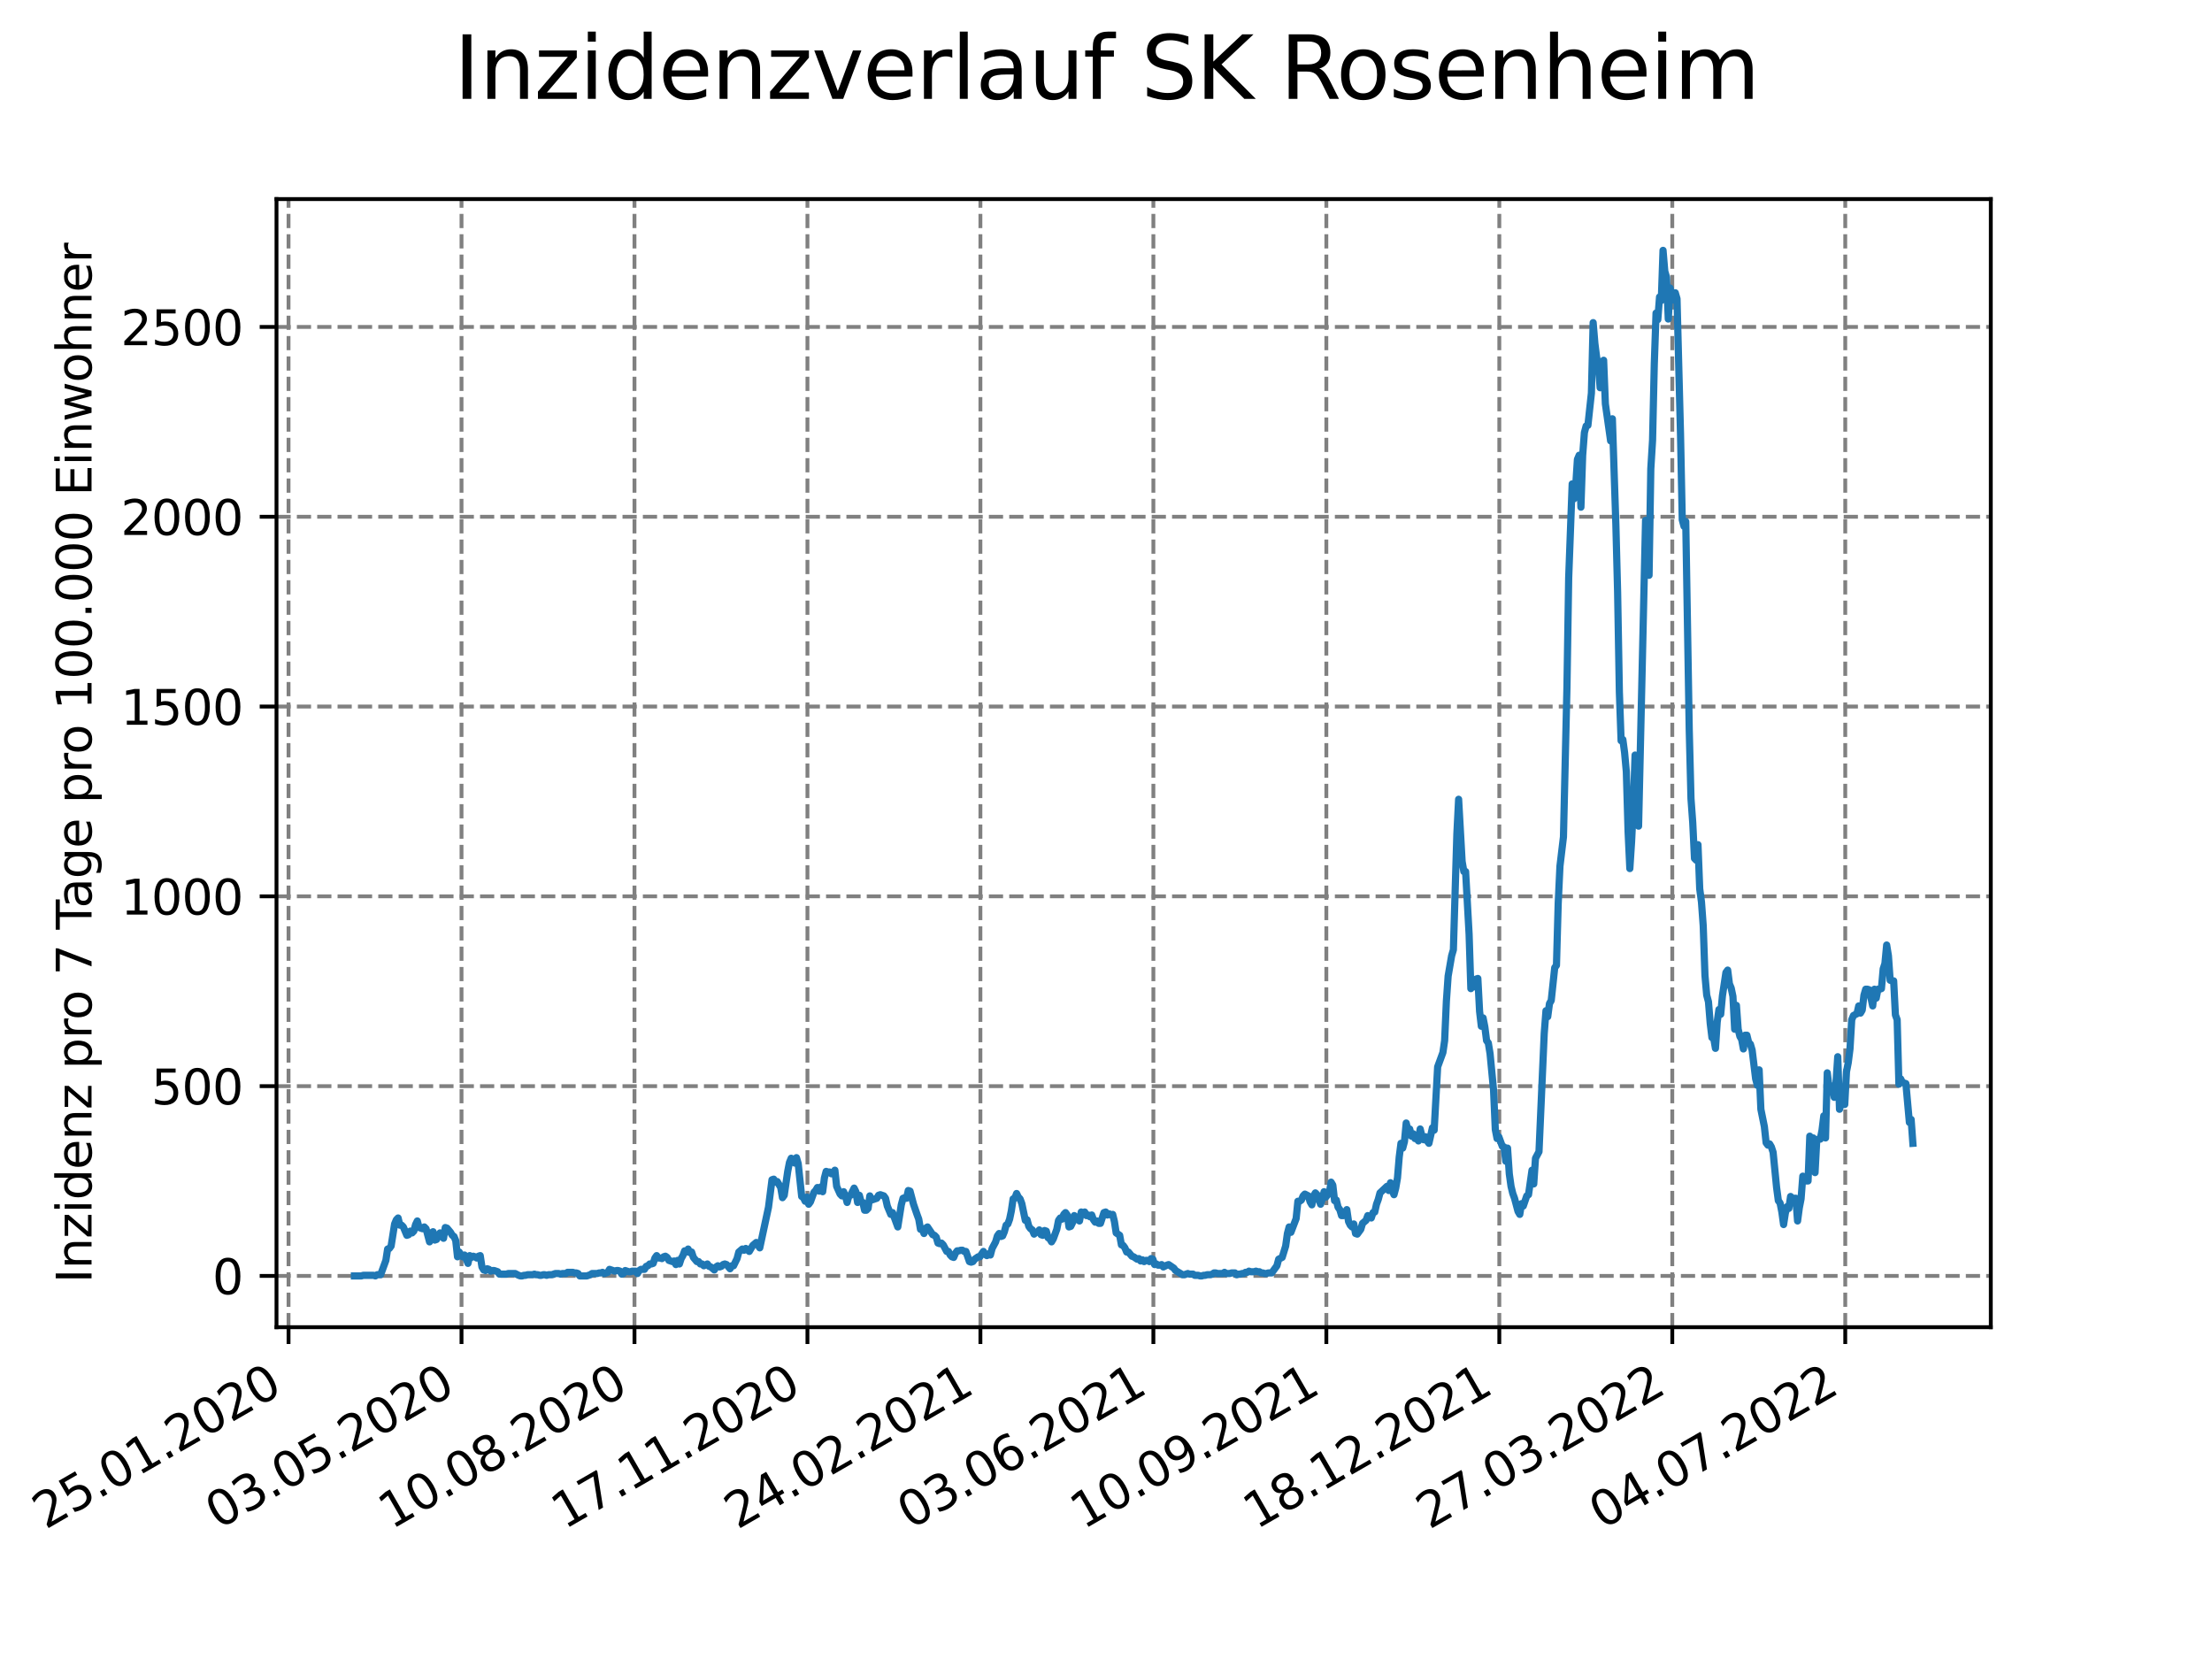 <?xml version="1.0" encoding="utf-8" standalone="no"?>
<!DOCTYPE svg PUBLIC "-//W3C//DTD SVG 1.1//EN"
  "http://www.w3.org/Graphics/SVG/1.1/DTD/svg11.dtd">
<svg xmlns:xlink="http://www.w3.org/1999/xlink" width="460.8pt" height="345.6pt" viewBox="0 0 460.8 345.6" xmlns="http://www.w3.org/2000/svg" version="1.1">
 <defs>
  <style type="text/css">*{stroke-linejoin: round; stroke-linecap: butt}</style>
 </defs>
 <g id="figure_1">
  <g id="patch_1">
   <path d="M 0 345.6 
L 460.8 345.6 
L 460.8 0 
L 0 0 
z
" style="fill: #ffffff"/>
  </g>
  <g id="axes_1">
   <g id="patch_2">
    <path d="M 57.6 276.48 
L 414.72 276.48 
L 414.72 41.472 
L 57.6 41.472 
z
" style="fill: #ffffff"/>
   </g>
   <g id="matplotlib.axis_1">
    <g id="xtick_1">
     <g id="line2d_1">
      <path d="M 60.108 276.48 
L 60.108 41.472 
" clip-path="url(#pae96644dcd)" style="fill: none; stroke-dasharray: 2.96,1.28; stroke-dashoffset: 0; stroke: #808080; stroke-width: 0.8"/>
     </g>
     <g id="line2d_2">
      <defs>
       <path id="m544fd692f7" d="M 0 0 
L 0 3.5 
" style="stroke: #000000; stroke-width: 0.8"/>
      </defs>
      <g>
       <use xlink:href="#m544fd692f7" x="60.108" y="276.48" style="stroke: #000000; stroke-width: 0.8"/>
      </g>
     </g>
     <g id="text_1">
      <!-- 25.01.2020 -->
      <g transform="translate(9.483 318.689)rotate(-30)scale(0.1 -0.1)">
       <defs>
        <path id="DejaVuSans-32" d="M 1228 531 
L 3431 531 
L 3431 0 
L 469 0 
L 469 531 
Q 828 903 1448 1529 
Q 2069 2156 2228 2338 
Q 2531 2678 2651 2914 
Q 2772 3150 2772 3378 
Q 2772 3750 2511 3984 
Q 2250 4219 1831 4219 
Q 1534 4219 1204 4116 
Q 875 4013 500 3803 
L 500 4441 
Q 881 4594 1212 4672 
Q 1544 4750 1819 4750 
Q 2544 4750 2975 4387 
Q 3406 4025 3406 3419 
Q 3406 3131 3298 2873 
Q 3191 2616 2906 2266 
Q 2828 2175 2409 1742 
Q 1991 1309 1228 531 
z
" transform="scale(0.016)"/>
        <path id="DejaVuSans-35" d="M 691 4666 
L 3169 4666 
L 3169 4134 
L 1269 4134 
L 1269 2991 
Q 1406 3038 1543 3061 
Q 1681 3084 1819 3084 
Q 2600 3084 3056 2656 
Q 3513 2228 3513 1497 
Q 3513 744 3044 326 
Q 2575 -91 1722 -91 
Q 1428 -91 1123 -41 
Q 819 9 494 109 
L 494 744 
Q 775 591 1075 516 
Q 1375 441 1709 441 
Q 2250 441 2565 725 
Q 2881 1009 2881 1497 
Q 2881 1984 2565 2268 
Q 2250 2553 1709 2553 
Q 1456 2553 1204 2497 
Q 953 2441 691 2322 
L 691 4666 
z
" transform="scale(0.016)"/>
        <path id="DejaVuSans-2e" d="M 684 794 
L 1344 794 
L 1344 0 
L 684 0 
L 684 794 
z
" transform="scale(0.016)"/>
        <path id="DejaVuSans-30" d="M 2034 4250 
Q 1547 4250 1301 3770 
Q 1056 3291 1056 2328 
Q 1056 1369 1301 889 
Q 1547 409 2034 409 
Q 2525 409 2770 889 
Q 3016 1369 3016 2328 
Q 3016 3291 2770 3770 
Q 2525 4250 2034 4250 
z
M 2034 4750 
Q 2819 4750 3233 4129 
Q 3647 3509 3647 2328 
Q 3647 1150 3233 529 
Q 2819 -91 2034 -91 
Q 1250 -91 836 529 
Q 422 1150 422 2328 
Q 422 3509 836 4129 
Q 1250 4750 2034 4750 
z
" transform="scale(0.016)"/>
        <path id="DejaVuSans-31" d="M 794 531 
L 1825 531 
L 1825 4091 
L 703 3866 
L 703 4441 
L 1819 4666 
L 2450 4666 
L 2450 531 
L 3481 531 
L 3481 0 
L 794 0 
L 794 531 
z
" transform="scale(0.016)"/>
       </defs>
       <use xlink:href="#DejaVuSans-32"/>
       <use xlink:href="#DejaVuSans-35" x="63.623"/>
       <use xlink:href="#DejaVuSans-2e" x="127.246"/>
       <use xlink:href="#DejaVuSans-30" x="159.033"/>
       <use xlink:href="#DejaVuSans-31" x="222.656"/>
       <use xlink:href="#DejaVuSans-2e" x="286.279"/>
       <use xlink:href="#DejaVuSans-32" x="318.066"/>
       <use xlink:href="#DejaVuSans-30" x="381.689"/>
       <use xlink:href="#DejaVuSans-32" x="445.312"/>
       <use xlink:href="#DejaVuSans-30" x="508.936"/>
      </g>
     </g>
    </g>
    <g id="xtick_2">
     <g id="line2d_3">
      <path d="M 96.141 276.48 
L 96.141 41.472 
" clip-path="url(#pae96644dcd)" style="fill: none; stroke-dasharray: 2.96,1.28; stroke-dashoffset: 0; stroke: #808080; stroke-width: 0.8"/>
     </g>
     <g id="line2d_4">
      <g>
       <use xlink:href="#m544fd692f7" x="96.141" y="276.48" style="stroke: #000000; stroke-width: 0.8"/>
      </g>
     </g>
     <g id="text_2">
      <!-- 03.05.2020 -->
      <g transform="translate(45.515 318.689)rotate(-30)scale(0.1 -0.1)">
       <defs>
        <path id="DejaVuSans-33" d="M 2597 2516 
Q 3050 2419 3304 2112 
Q 3559 1806 3559 1356 
Q 3559 666 3084 287 
Q 2609 -91 1734 -91 
Q 1441 -91 1130 -33 
Q 819 25 488 141 
L 488 750 
Q 750 597 1062 519 
Q 1375 441 1716 441 
Q 2309 441 2620 675 
Q 2931 909 2931 1356 
Q 2931 1769 2642 2001 
Q 2353 2234 1838 2234 
L 1294 2234 
L 1294 2753 
L 1863 2753 
Q 2328 2753 2575 2939 
Q 2822 3125 2822 3475 
Q 2822 3834 2567 4026 
Q 2313 4219 1838 4219 
Q 1578 4219 1281 4162 
Q 984 4106 628 3988 
L 628 4550 
Q 988 4650 1302 4700 
Q 1616 4750 1894 4750 
Q 2613 4750 3031 4423 
Q 3450 4097 3450 3541 
Q 3450 3153 3228 2886 
Q 3006 2619 2597 2516 
z
" transform="scale(0.016)"/>
       </defs>
       <use xlink:href="#DejaVuSans-30"/>
       <use xlink:href="#DejaVuSans-33" x="63.623"/>
       <use xlink:href="#DejaVuSans-2e" x="127.246"/>
       <use xlink:href="#DejaVuSans-30" x="159.033"/>
       <use xlink:href="#DejaVuSans-35" x="222.656"/>
       <use xlink:href="#DejaVuSans-2e" x="286.279"/>
       <use xlink:href="#DejaVuSans-32" x="318.066"/>
       <use xlink:href="#DejaVuSans-30" x="381.689"/>
       <use xlink:href="#DejaVuSans-32" x="445.312"/>
       <use xlink:href="#DejaVuSans-30" x="508.936"/>
      </g>
     </g>
    </g>
    <g id="xtick_3">
     <g id="line2d_5">
      <path d="M 132.173 276.48 
L 132.173 41.472 
" clip-path="url(#pae96644dcd)" style="fill: none; stroke-dasharray: 2.96,1.28; stroke-dashoffset: 0; stroke: #808080; stroke-width: 0.8"/>
     </g>
     <g id="line2d_6">
      <g>
       <use xlink:href="#m544fd692f7" x="132.173" y="276.48" style="stroke: #000000; stroke-width: 0.8"/>
      </g>
     </g>
     <g id="text_3">
      <!-- 10.08.2020 -->
      <g transform="translate(81.548 318.689)rotate(-30)scale(0.1 -0.1)">
       <defs>
        <path id="DejaVuSans-38" d="M 2034 2216 
Q 1584 2216 1326 1975 
Q 1069 1734 1069 1313 
Q 1069 891 1326 650 
Q 1584 409 2034 409 
Q 2484 409 2743 651 
Q 3003 894 3003 1313 
Q 3003 1734 2745 1975 
Q 2488 2216 2034 2216 
z
M 1403 2484 
Q 997 2584 770 2862 
Q 544 3141 544 3541 
Q 544 4100 942 4425 
Q 1341 4750 2034 4750 
Q 2731 4750 3128 4425 
Q 3525 4100 3525 3541 
Q 3525 3141 3298 2862 
Q 3072 2584 2669 2484 
Q 3125 2378 3379 2068 
Q 3634 1759 3634 1313 
Q 3634 634 3220 271 
Q 2806 -91 2034 -91 
Q 1263 -91 848 271 
Q 434 634 434 1313 
Q 434 1759 690 2068 
Q 947 2378 1403 2484 
z
M 1172 3481 
Q 1172 3119 1398 2916 
Q 1625 2713 2034 2713 
Q 2441 2713 2670 2916 
Q 2900 3119 2900 3481 
Q 2900 3844 2670 4047 
Q 2441 4250 2034 4250 
Q 1625 4250 1398 4047 
Q 1172 3844 1172 3481 
z
" transform="scale(0.016)"/>
       </defs>
       <use xlink:href="#DejaVuSans-31"/>
       <use xlink:href="#DejaVuSans-30" x="63.623"/>
       <use xlink:href="#DejaVuSans-2e" x="127.246"/>
       <use xlink:href="#DejaVuSans-30" x="159.033"/>
       <use xlink:href="#DejaVuSans-38" x="222.656"/>
       <use xlink:href="#DejaVuSans-2e" x="286.279"/>
       <use xlink:href="#DejaVuSans-32" x="318.066"/>
       <use xlink:href="#DejaVuSans-30" x="381.689"/>
       <use xlink:href="#DejaVuSans-32" x="445.312"/>
       <use xlink:href="#DejaVuSans-30" x="508.936"/>
      </g>
     </g>
    </g>
    <g id="xtick_4">
     <g id="line2d_7">
      <path d="M 168.205 276.48 
L 168.205 41.472 
" clip-path="url(#pae96644dcd)" style="fill: none; stroke-dasharray: 2.96,1.28; stroke-dashoffset: 0; stroke: #808080; stroke-width: 0.8"/>
     </g>
     <g id="line2d_8">
      <g>
       <use xlink:href="#m544fd692f7" x="168.205" y="276.48" style="stroke: #000000; stroke-width: 0.8"/>
      </g>
     </g>
     <g id="text_4">
      <!-- 17.11.2020 -->
      <g transform="translate(117.58 318.689)rotate(-30)scale(0.1 -0.1)">
       <defs>
        <path id="DejaVuSans-37" d="M 525 4666 
L 3525 4666 
L 3525 4397 
L 1831 0 
L 1172 0 
L 2766 4134 
L 525 4134 
L 525 4666 
z
" transform="scale(0.016)"/>
       </defs>
       <use xlink:href="#DejaVuSans-31"/>
       <use xlink:href="#DejaVuSans-37" x="63.623"/>
       <use xlink:href="#DejaVuSans-2e" x="127.246"/>
       <use xlink:href="#DejaVuSans-31" x="159.033"/>
       <use xlink:href="#DejaVuSans-31" x="222.656"/>
       <use xlink:href="#DejaVuSans-2e" x="286.279"/>
       <use xlink:href="#DejaVuSans-32" x="318.066"/>
       <use xlink:href="#DejaVuSans-30" x="381.689"/>
       <use xlink:href="#DejaVuSans-32" x="445.312"/>
       <use xlink:href="#DejaVuSans-30" x="508.936"/>
      </g>
     </g>
    </g>
    <g id="xtick_5">
     <g id="line2d_9">
      <path d="M 204.237 276.48 
L 204.237 41.472 
" clip-path="url(#pae96644dcd)" style="fill: none; stroke-dasharray: 2.96,1.28; stroke-dashoffset: 0; stroke: #808080; stroke-width: 0.8"/>
     </g>
     <g id="line2d_10">
      <g>
       <use xlink:href="#m544fd692f7" x="204.237" y="276.48" style="stroke: #000000; stroke-width: 0.8"/>
      </g>
     </g>
     <g id="text_5">
      <!-- 24.02.2021 -->
      <g transform="translate(153.612 318.689)rotate(-30)scale(0.1 -0.1)">
       <defs>
        <path id="DejaVuSans-34" d="M 2419 4116 
L 825 1625 
L 2419 1625 
L 2419 4116 
z
M 2253 4666 
L 3047 4666 
L 3047 1625 
L 3713 1625 
L 3713 1100 
L 3047 1100 
L 3047 0 
L 2419 0 
L 2419 1100 
L 313 1100 
L 313 1709 
L 2253 4666 
z
" transform="scale(0.016)"/>
       </defs>
       <use xlink:href="#DejaVuSans-32"/>
       <use xlink:href="#DejaVuSans-34" x="63.623"/>
       <use xlink:href="#DejaVuSans-2e" x="127.246"/>
       <use xlink:href="#DejaVuSans-30" x="159.033"/>
       <use xlink:href="#DejaVuSans-32" x="222.656"/>
       <use xlink:href="#DejaVuSans-2e" x="286.279"/>
       <use xlink:href="#DejaVuSans-32" x="318.066"/>
       <use xlink:href="#DejaVuSans-30" x="381.689"/>
       <use xlink:href="#DejaVuSans-32" x="445.312"/>
       <use xlink:href="#DejaVuSans-31" x="508.936"/>
      </g>
     </g>
    </g>
    <g id="xtick_6">
     <g id="line2d_11">
      <path d="M 240.27 276.48 
L 240.27 41.472 
" clip-path="url(#pae96644dcd)" style="fill: none; stroke-dasharray: 2.96,1.28; stroke-dashoffset: 0; stroke: #808080; stroke-width: 0.8"/>
     </g>
     <g id="line2d_12">
      <g>
       <use xlink:href="#m544fd692f7" x="240.27" y="276.48" style="stroke: #000000; stroke-width: 0.8"/>
      </g>
     </g>
     <g id="text_6">
      <!-- 03.06.2021 -->
      <g transform="translate(189.645 318.689)rotate(-30)scale(0.1 -0.1)">
       <defs>
        <path id="DejaVuSans-36" d="M 2113 2584 
Q 1688 2584 1439 2293 
Q 1191 2003 1191 1497 
Q 1191 994 1439 701 
Q 1688 409 2113 409 
Q 2538 409 2786 701 
Q 3034 994 3034 1497 
Q 3034 2003 2786 2293 
Q 2538 2584 2113 2584 
z
M 3366 4563 
L 3366 3988 
Q 3128 4100 2886 4159 
Q 2644 4219 2406 4219 
Q 1781 4219 1451 3797 
Q 1122 3375 1075 2522 
Q 1259 2794 1537 2939 
Q 1816 3084 2150 3084 
Q 2853 3084 3261 2657 
Q 3669 2231 3669 1497 
Q 3669 778 3244 343 
Q 2819 -91 2113 -91 
Q 1303 -91 875 529 
Q 447 1150 447 2328 
Q 447 3434 972 4092 
Q 1497 4750 2381 4750 
Q 2619 4750 2861 4703 
Q 3103 4656 3366 4563 
z
" transform="scale(0.016)"/>
       </defs>
       <use xlink:href="#DejaVuSans-30"/>
       <use xlink:href="#DejaVuSans-33" x="63.623"/>
       <use xlink:href="#DejaVuSans-2e" x="127.246"/>
       <use xlink:href="#DejaVuSans-30" x="159.033"/>
       <use xlink:href="#DejaVuSans-36" x="222.656"/>
       <use xlink:href="#DejaVuSans-2e" x="286.279"/>
       <use xlink:href="#DejaVuSans-32" x="318.066"/>
       <use xlink:href="#DejaVuSans-30" x="381.689"/>
       <use xlink:href="#DejaVuSans-32" x="445.312"/>
       <use xlink:href="#DejaVuSans-31" x="508.936"/>
      </g>
     </g>
    </g>
    <g id="xtick_7">
     <g id="line2d_13">
      <path d="M 276.302 276.48 
L 276.302 41.472 
" clip-path="url(#pae96644dcd)" style="fill: none; stroke-dasharray: 2.96,1.28; stroke-dashoffset: 0; stroke: #808080; stroke-width: 0.8"/>
     </g>
     <g id="line2d_14">
      <g>
       <use xlink:href="#m544fd692f7" x="276.302" y="276.48" style="stroke: #000000; stroke-width: 0.8"/>
      </g>
     </g>
     <g id="text_7">
      <!-- 10.09.2021 -->
      <g transform="translate(225.677 318.689)rotate(-30)scale(0.1 -0.1)">
       <defs>
        <path id="DejaVuSans-39" d="M 703 97 
L 703 672 
Q 941 559 1184 500 
Q 1428 441 1663 441 
Q 2288 441 2617 861 
Q 2947 1281 2994 2138 
Q 2813 1869 2534 1725 
Q 2256 1581 1919 1581 
Q 1219 1581 811 2004 
Q 403 2428 403 3163 
Q 403 3881 828 4315 
Q 1253 4750 1959 4750 
Q 2769 4750 3195 4129 
Q 3622 3509 3622 2328 
Q 3622 1225 3098 567 
Q 2575 -91 1691 -91 
Q 1453 -91 1209 -44 
Q 966 3 703 97 
z
M 1959 2075 
Q 2384 2075 2632 2365 
Q 2881 2656 2881 3163 
Q 2881 3666 2632 3958 
Q 2384 4250 1959 4250 
Q 1534 4250 1286 3958 
Q 1038 3666 1038 3163 
Q 1038 2656 1286 2365 
Q 1534 2075 1959 2075 
z
" transform="scale(0.016)"/>
       </defs>
       <use xlink:href="#DejaVuSans-31"/>
       <use xlink:href="#DejaVuSans-30" x="63.623"/>
       <use xlink:href="#DejaVuSans-2e" x="127.246"/>
       <use xlink:href="#DejaVuSans-30" x="159.033"/>
       <use xlink:href="#DejaVuSans-39" x="222.656"/>
       <use xlink:href="#DejaVuSans-2e" x="286.279"/>
       <use xlink:href="#DejaVuSans-32" x="318.066"/>
       <use xlink:href="#DejaVuSans-30" x="381.689"/>
       <use xlink:href="#DejaVuSans-32" x="445.312"/>
       <use xlink:href="#DejaVuSans-31" x="508.936"/>
      </g>
     </g>
    </g>
    <g id="xtick_8">
     <g id="line2d_15">
      <path d="M 312.334 276.48 
L 312.334 41.472 
" clip-path="url(#pae96644dcd)" style="fill: none; stroke-dasharray: 2.96,1.28; stroke-dashoffset: 0; stroke: #808080; stroke-width: 0.8"/>
     </g>
     <g id="line2d_16">
      <g>
       <use xlink:href="#m544fd692f7" x="312.334" y="276.48" style="stroke: #000000; stroke-width: 0.8"/>
      </g>
     </g>
     <g id="text_8">
      <!-- 18.12.2021 -->
      <g transform="translate(261.709 318.689)rotate(-30)scale(0.1 -0.1)">
       <use xlink:href="#DejaVuSans-31"/>
       <use xlink:href="#DejaVuSans-38" x="63.623"/>
       <use xlink:href="#DejaVuSans-2e" x="127.246"/>
       <use xlink:href="#DejaVuSans-31" x="159.033"/>
       <use xlink:href="#DejaVuSans-32" x="222.656"/>
       <use xlink:href="#DejaVuSans-2e" x="286.279"/>
       <use xlink:href="#DejaVuSans-32" x="318.066"/>
       <use xlink:href="#DejaVuSans-30" x="381.689"/>
       <use xlink:href="#DejaVuSans-32" x="445.312"/>
       <use xlink:href="#DejaVuSans-31" x="508.936"/>
      </g>
     </g>
    </g>
    <g id="xtick_9">
     <g id="line2d_17">
      <path d="M 348.367 276.48 
L 348.367 41.472 
" clip-path="url(#pae96644dcd)" style="fill: none; stroke-dasharray: 2.96,1.28; stroke-dashoffset: 0; stroke: #808080; stroke-width: 0.8"/>
     </g>
     <g id="line2d_18">
      <g>
       <use xlink:href="#m544fd692f7" x="348.367" y="276.48" style="stroke: #000000; stroke-width: 0.8"/>
      </g>
     </g>
     <g id="text_9">
      <!-- 27.03.2022 -->
      <g transform="translate(297.741 318.689)rotate(-30)scale(0.1 -0.1)">
       <use xlink:href="#DejaVuSans-32"/>
       <use xlink:href="#DejaVuSans-37" x="63.623"/>
       <use xlink:href="#DejaVuSans-2e" x="127.246"/>
       <use xlink:href="#DejaVuSans-30" x="159.033"/>
       <use xlink:href="#DejaVuSans-33" x="222.656"/>
       <use xlink:href="#DejaVuSans-2e" x="286.279"/>
       <use xlink:href="#DejaVuSans-32" x="318.066"/>
       <use xlink:href="#DejaVuSans-30" x="381.689"/>
       <use xlink:href="#DejaVuSans-32" x="445.312"/>
       <use xlink:href="#DejaVuSans-32" x="508.936"/>
      </g>
     </g>
    </g>
    <g id="xtick_10">
     <g id="line2d_19">
      <path d="M 384.399 276.48 
L 384.399 41.472 
" clip-path="url(#pae96644dcd)" style="fill: none; stroke-dasharray: 2.96,1.28; stroke-dashoffset: 0; stroke: #808080; stroke-width: 0.8"/>
     </g>
     <g id="line2d_20">
      <g>
       <use xlink:href="#m544fd692f7" x="384.399" y="276.48" style="stroke: #000000; stroke-width: 0.8"/>
      </g>
     </g>
     <g id="text_10">
      <!-- 04.07.2022 -->
      <g transform="translate(333.774 318.689)rotate(-30)scale(0.1 -0.1)">
       <use xlink:href="#DejaVuSans-30"/>
       <use xlink:href="#DejaVuSans-34" x="63.623"/>
       <use xlink:href="#DejaVuSans-2e" x="127.246"/>
       <use xlink:href="#DejaVuSans-30" x="159.033"/>
       <use xlink:href="#DejaVuSans-37" x="222.656"/>
       <use xlink:href="#DejaVuSans-2e" x="286.279"/>
       <use xlink:href="#DejaVuSans-32" x="318.066"/>
       <use xlink:href="#DejaVuSans-30" x="381.689"/>
       <use xlink:href="#DejaVuSans-32" x="445.312"/>
       <use xlink:href="#DejaVuSans-32" x="508.936"/>
      </g>
     </g>
    </g>
   </g>
   <g id="matplotlib.axis_2">
    <g id="ytick_1">
     <g id="line2d_21">
      <path d="M 57.6 265.798 
L 414.72 265.798 
" clip-path="url(#pae96644dcd)" style="fill: none; stroke-dasharray: 2.96,1.28; stroke-dashoffset: 0; stroke: #808080; stroke-width: 0.8"/>
     </g>
     <g id="line2d_22">
      <defs>
       <path id="m0ec23dfafe" d="M 0 0 
L -3.5 0 
" style="stroke: #000000; stroke-width: 0.8"/>
      </defs>
      <g>
       <use xlink:href="#m0ec23dfafe" x="57.6" y="265.798" style="stroke: #000000; stroke-width: 0.8"/>
      </g>
     </g>
     <g id="text_11">
      <!-- 0 -->
      <g transform="translate(44.237 269.597)scale(0.1 -0.1)">
       <use xlink:href="#DejaVuSans-30"/>
      </g>
     </g>
    </g>
    <g id="ytick_2">
     <g id="line2d_23">
      <path d="M 57.6 226.26 
L 414.72 226.26 
" clip-path="url(#pae96644dcd)" style="fill: none; stroke-dasharray: 2.96,1.28; stroke-dashoffset: 0; stroke: #808080; stroke-width: 0.8"/>
     </g>
     <g id="line2d_24">
      <g>
       <use xlink:href="#m0ec23dfafe" x="57.6" y="226.26" style="stroke: #000000; stroke-width: 0.8"/>
      </g>
     </g>
     <g id="text_12">
      <!-- 500 -->
      <g transform="translate(31.512 230.059)scale(0.1 -0.1)">
       <use xlink:href="#DejaVuSans-35"/>
       <use xlink:href="#DejaVuSans-30" x="63.623"/>
       <use xlink:href="#DejaVuSans-30" x="127.246"/>
      </g>
     </g>
    </g>
    <g id="ytick_3">
     <g id="line2d_25">
      <path d="M 57.6 186.722 
L 414.72 186.722 
" clip-path="url(#pae96644dcd)" style="fill: none; stroke-dasharray: 2.96,1.28; stroke-dashoffset: 0; stroke: #808080; stroke-width: 0.8"/>
     </g>
     <g id="line2d_26">
      <g>
       <use xlink:href="#m0ec23dfafe" x="57.6" y="186.722" style="stroke: #000000; stroke-width: 0.8"/>
      </g>
     </g>
     <g id="text_13">
      <!-- 1000 -->
      <g transform="translate(25.15 190.522)scale(0.1 -0.1)">
       <use xlink:href="#DejaVuSans-31"/>
       <use xlink:href="#DejaVuSans-30" x="63.623"/>
       <use xlink:href="#DejaVuSans-30" x="127.246"/>
       <use xlink:href="#DejaVuSans-30" x="190.869"/>
      </g>
     </g>
    </g>
    <g id="ytick_4">
     <g id="line2d_27">
      <path d="M 57.6 147.185 
L 414.72 147.185 
" clip-path="url(#pae96644dcd)" style="fill: none; stroke-dasharray: 2.96,1.28; stroke-dashoffset: 0; stroke: #808080; stroke-width: 0.8"/>
     </g>
     <g id="line2d_28">
      <g>
       <use xlink:href="#m0ec23dfafe" x="57.6" y="147.185" style="stroke: #000000; stroke-width: 0.8"/>
      </g>
     </g>
     <g id="text_14">
      <!-- 1500 -->
      <g transform="translate(25.15 150.984)scale(0.1 -0.1)">
       <use xlink:href="#DejaVuSans-31"/>
       <use xlink:href="#DejaVuSans-35" x="63.623"/>
       <use xlink:href="#DejaVuSans-30" x="127.246"/>
       <use xlink:href="#DejaVuSans-30" x="190.869"/>
      </g>
     </g>
    </g>
    <g id="ytick_5">
     <g id="line2d_29">
      <path d="M 57.6 107.647 
L 414.72 107.647 
" clip-path="url(#pae96644dcd)" style="fill: none; stroke-dasharray: 2.96,1.28; stroke-dashoffset: 0; stroke: #808080; stroke-width: 0.8"/>
     </g>
     <g id="line2d_30">
      <g>
       <use xlink:href="#m0ec23dfafe" x="57.6" y="107.647" style="stroke: #000000; stroke-width: 0.8"/>
      </g>
     </g>
     <g id="text_15">
      <!-- 2000 -->
      <g transform="translate(25.15 111.446)scale(0.1 -0.1)">
       <use xlink:href="#DejaVuSans-32"/>
       <use xlink:href="#DejaVuSans-30" x="63.623"/>
       <use xlink:href="#DejaVuSans-30" x="127.246"/>
       <use xlink:href="#DejaVuSans-30" x="190.869"/>
      </g>
     </g>
    </g>
    <g id="ytick_6">
     <g id="line2d_31">
      <path d="M 57.6 68.109 
L 414.72 68.109 
" clip-path="url(#pae96644dcd)" style="fill: none; stroke-dasharray: 2.96,1.28; stroke-dashoffset: 0; stroke: #808080; stroke-width: 0.8"/>
     </g>
     <g id="line2d_32">
      <g>
       <use xlink:href="#m0ec23dfafe" x="57.6" y="68.109" style="stroke: #000000; stroke-width: 0.8"/>
      </g>
     </g>
     <g id="text_16">
      <!-- 2500 -->
      <g transform="translate(25.15 71.908)scale(0.1 -0.1)">
       <use xlink:href="#DejaVuSans-32"/>
       <use xlink:href="#DejaVuSans-35" x="63.623"/>
       <use xlink:href="#DejaVuSans-30" x="127.246"/>
       <use xlink:href="#DejaVuSans-30" x="190.869"/>
      </g>
     </g>
    </g>
    <g id="text_17">
     <!-- Inzidenz pro 7 Tage pro 100.000 Einwohner -->
     <g transform="translate(19.07 267.301)rotate(-90)scale(0.1 -0.1)">
      <defs>
       <path id="DejaVuSans-49" d="M 628 4666 
L 1259 4666 
L 1259 0 
L 628 0 
L 628 4666 
z
" transform="scale(0.016)"/>
       <path id="DejaVuSans-6e" d="M 3513 2113 
L 3513 0 
L 2938 0 
L 2938 2094 
Q 2938 2591 2744 2837 
Q 2550 3084 2163 3084 
Q 1697 3084 1428 2787 
Q 1159 2491 1159 1978 
L 1159 0 
L 581 0 
L 581 3500 
L 1159 3500 
L 1159 2956 
Q 1366 3272 1645 3428 
Q 1925 3584 2291 3584 
Q 2894 3584 3203 3211 
Q 3513 2838 3513 2113 
z
" transform="scale(0.016)"/>
       <path id="DejaVuSans-7a" d="M 353 3500 
L 3084 3500 
L 3084 2975 
L 922 459 
L 3084 459 
L 3084 0 
L 275 0 
L 275 525 
L 2438 3041 
L 353 3041 
L 353 3500 
z
" transform="scale(0.016)"/>
       <path id="DejaVuSans-69" d="M 603 3500 
L 1178 3500 
L 1178 0 
L 603 0 
L 603 3500 
z
M 603 4863 
L 1178 4863 
L 1178 4134 
L 603 4134 
L 603 4863 
z
" transform="scale(0.016)"/>
       <path id="DejaVuSans-64" d="M 2906 2969 
L 2906 4863 
L 3481 4863 
L 3481 0 
L 2906 0 
L 2906 525 
Q 2725 213 2448 61 
Q 2172 -91 1784 -91 
Q 1150 -91 751 415 
Q 353 922 353 1747 
Q 353 2572 751 3078 
Q 1150 3584 1784 3584 
Q 2172 3584 2448 3432 
Q 2725 3281 2906 2969 
z
M 947 1747 
Q 947 1113 1208 752 
Q 1469 391 1925 391 
Q 2381 391 2643 752 
Q 2906 1113 2906 1747 
Q 2906 2381 2643 2742 
Q 2381 3103 1925 3103 
Q 1469 3103 1208 2742 
Q 947 2381 947 1747 
z
" transform="scale(0.016)"/>
       <path id="DejaVuSans-65" d="M 3597 1894 
L 3597 1613 
L 953 1613 
Q 991 1019 1311 708 
Q 1631 397 2203 397 
Q 2534 397 2845 478 
Q 3156 559 3463 722 
L 3463 178 
Q 3153 47 2828 -22 
Q 2503 -91 2169 -91 
Q 1331 -91 842 396 
Q 353 884 353 1716 
Q 353 2575 817 3079 
Q 1281 3584 2069 3584 
Q 2775 3584 3186 3129 
Q 3597 2675 3597 1894 
z
M 3022 2063 
Q 3016 2534 2758 2815 
Q 2500 3097 2075 3097 
Q 1594 3097 1305 2825 
Q 1016 2553 972 2059 
L 3022 2063 
z
" transform="scale(0.016)"/>
       <path id="DejaVuSans-20" transform="scale(0.016)"/>
       <path id="DejaVuSans-70" d="M 1159 525 
L 1159 -1331 
L 581 -1331 
L 581 3500 
L 1159 3500 
L 1159 2969 
Q 1341 3281 1617 3432 
Q 1894 3584 2278 3584 
Q 2916 3584 3314 3078 
Q 3713 2572 3713 1747 
Q 3713 922 3314 415 
Q 2916 -91 2278 -91 
Q 1894 -91 1617 61 
Q 1341 213 1159 525 
z
M 3116 1747 
Q 3116 2381 2855 2742 
Q 2594 3103 2138 3103 
Q 1681 3103 1420 2742 
Q 1159 2381 1159 1747 
Q 1159 1113 1420 752 
Q 1681 391 2138 391 
Q 2594 391 2855 752 
Q 3116 1113 3116 1747 
z
" transform="scale(0.016)"/>
       <path id="DejaVuSans-72" d="M 2631 2963 
Q 2534 3019 2420 3045 
Q 2306 3072 2169 3072 
Q 1681 3072 1420 2755 
Q 1159 2438 1159 1844 
L 1159 0 
L 581 0 
L 581 3500 
L 1159 3500 
L 1159 2956 
Q 1341 3275 1631 3429 
Q 1922 3584 2338 3584 
Q 2397 3584 2469 3576 
Q 2541 3569 2628 3553 
L 2631 2963 
z
" transform="scale(0.016)"/>
       <path id="DejaVuSans-6f" d="M 1959 3097 
Q 1497 3097 1228 2736 
Q 959 2375 959 1747 
Q 959 1119 1226 758 
Q 1494 397 1959 397 
Q 2419 397 2687 759 
Q 2956 1122 2956 1747 
Q 2956 2369 2687 2733 
Q 2419 3097 1959 3097 
z
M 1959 3584 
Q 2709 3584 3137 3096 
Q 3566 2609 3566 1747 
Q 3566 888 3137 398 
Q 2709 -91 1959 -91 
Q 1206 -91 779 398 
Q 353 888 353 1747 
Q 353 2609 779 3096 
Q 1206 3584 1959 3584 
z
" transform="scale(0.016)"/>
       <path id="DejaVuSans-54" d="M -19 4666 
L 3928 4666 
L 3928 4134 
L 2272 4134 
L 2272 0 
L 1638 0 
L 1638 4134 
L -19 4134 
L -19 4666 
z
" transform="scale(0.016)"/>
       <path id="DejaVuSans-61" d="M 2194 1759 
Q 1497 1759 1228 1600 
Q 959 1441 959 1056 
Q 959 750 1161 570 
Q 1363 391 1709 391 
Q 2188 391 2477 730 
Q 2766 1069 2766 1631 
L 2766 1759 
L 2194 1759 
z
M 3341 1997 
L 3341 0 
L 2766 0 
L 2766 531 
Q 2569 213 2275 61 
Q 1981 -91 1556 -91 
Q 1019 -91 701 211 
Q 384 513 384 1019 
Q 384 1609 779 1909 
Q 1175 2209 1959 2209 
L 2766 2209 
L 2766 2266 
Q 2766 2663 2505 2880 
Q 2244 3097 1772 3097 
Q 1472 3097 1187 3025 
Q 903 2953 641 2809 
L 641 3341 
Q 956 3463 1253 3523 
Q 1550 3584 1831 3584 
Q 2591 3584 2966 3190 
Q 3341 2797 3341 1997 
z
" transform="scale(0.016)"/>
       <path id="DejaVuSans-67" d="M 2906 1791 
Q 2906 2416 2648 2759 
Q 2391 3103 1925 3103 
Q 1463 3103 1205 2759 
Q 947 2416 947 1791 
Q 947 1169 1205 825 
Q 1463 481 1925 481 
Q 2391 481 2648 825 
Q 2906 1169 2906 1791 
z
M 3481 434 
Q 3481 -459 3084 -895 
Q 2688 -1331 1869 -1331 
Q 1566 -1331 1297 -1286 
Q 1028 -1241 775 -1147 
L 775 -588 
Q 1028 -725 1275 -790 
Q 1522 -856 1778 -856 
Q 2344 -856 2625 -561 
Q 2906 -266 2906 331 
L 2906 616 
Q 2728 306 2450 153 
Q 2172 0 1784 0 
Q 1141 0 747 490 
Q 353 981 353 1791 
Q 353 2603 747 3093 
Q 1141 3584 1784 3584 
Q 2172 3584 2450 3431 
Q 2728 3278 2906 2969 
L 2906 3500 
L 3481 3500 
L 3481 434 
z
" transform="scale(0.016)"/>
       <path id="DejaVuSans-45" d="M 628 4666 
L 3578 4666 
L 3578 4134 
L 1259 4134 
L 1259 2753 
L 3481 2753 
L 3481 2222 
L 1259 2222 
L 1259 531 
L 3634 531 
L 3634 0 
L 628 0 
L 628 4666 
z
" transform="scale(0.016)"/>
       <path id="DejaVuSans-77" d="M 269 3500 
L 844 3500 
L 1563 769 
L 2278 3500 
L 2956 3500 
L 3675 769 
L 4391 3500 
L 4966 3500 
L 4050 0 
L 3372 0 
L 2619 2869 
L 1863 0 
L 1184 0 
L 269 3500 
z
" transform="scale(0.016)"/>
       <path id="DejaVuSans-68" d="M 3513 2113 
L 3513 0 
L 2938 0 
L 2938 2094 
Q 2938 2591 2744 2837 
Q 2550 3084 2163 3084 
Q 1697 3084 1428 2787 
Q 1159 2491 1159 1978 
L 1159 0 
L 581 0 
L 581 4863 
L 1159 4863 
L 1159 2956 
Q 1366 3272 1645 3428 
Q 1925 3584 2291 3584 
Q 2894 3584 3203 3211 
Q 3513 2838 3513 2113 
z
" transform="scale(0.016)"/>
      </defs>
      <use xlink:href="#DejaVuSans-49"/>
      <use xlink:href="#DejaVuSans-6e" x="29.492"/>
      <use xlink:href="#DejaVuSans-7a" x="92.871"/>
      <use xlink:href="#DejaVuSans-69" x="145.361"/>
      <use xlink:href="#DejaVuSans-64" x="173.145"/>
      <use xlink:href="#DejaVuSans-65" x="236.621"/>
      <use xlink:href="#DejaVuSans-6e" x="298.145"/>
      <use xlink:href="#DejaVuSans-7a" x="361.523"/>
      <use xlink:href="#DejaVuSans-20" x="414.014"/>
      <use xlink:href="#DejaVuSans-70" x="445.801"/>
      <use xlink:href="#DejaVuSans-72" x="509.277"/>
      <use xlink:href="#DejaVuSans-6f" x="548.141"/>
      <use xlink:href="#DejaVuSans-20" x="609.322"/>
      <use xlink:href="#DejaVuSans-37" x="641.109"/>
      <use xlink:href="#DejaVuSans-20" x="704.732"/>
      <use xlink:href="#DejaVuSans-54" x="736.52"/>
      <use xlink:href="#DejaVuSans-61" x="781.104"/>
      <use xlink:href="#DejaVuSans-67" x="842.383"/>
      <use xlink:href="#DejaVuSans-65" x="905.859"/>
      <use xlink:href="#DejaVuSans-20" x="967.383"/>
      <use xlink:href="#DejaVuSans-70" x="999.17"/>
      <use xlink:href="#DejaVuSans-72" x="1062.646"/>
      <use xlink:href="#DejaVuSans-6f" x="1101.51"/>
      <use xlink:href="#DejaVuSans-20" x="1162.691"/>
      <use xlink:href="#DejaVuSans-31" x="1194.479"/>
      <use xlink:href="#DejaVuSans-30" x="1258.102"/>
      <use xlink:href="#DejaVuSans-30" x="1321.725"/>
      <use xlink:href="#DejaVuSans-2e" x="1385.348"/>
      <use xlink:href="#DejaVuSans-30" x="1417.135"/>
      <use xlink:href="#DejaVuSans-30" x="1480.758"/>
      <use xlink:href="#DejaVuSans-30" x="1544.381"/>
      <use xlink:href="#DejaVuSans-20" x="1608.004"/>
      <use xlink:href="#DejaVuSans-45" x="1639.791"/>
      <use xlink:href="#DejaVuSans-69" x="1702.975"/>
      <use xlink:href="#DejaVuSans-6e" x="1730.758"/>
      <use xlink:href="#DejaVuSans-77" x="1794.137"/>
      <use xlink:href="#DejaVuSans-6f" x="1875.924"/>
      <use xlink:href="#DejaVuSans-68" x="1937.105"/>
      <use xlink:href="#DejaVuSans-6e" x="2000.484"/>
      <use xlink:href="#DejaVuSans-65" x="2063.863"/>
      <use xlink:href="#DejaVuSans-72" x="2125.387"/>
     </g>
    </g>
   </g>
   <g id="line2d_33">
    <path d="M 73.833 265.798 
L 75.289 265.798 
L 75.653 265.673 
L 77.836 265.673 
L 78.2 265.798 
L 78.564 265.549 
L 79.292 265.549 
L 80.02 263.558 
L 80.384 262.563 
L 80.748 260.199 
L 81.112 260.074 
L 81.476 259.576 
L 82.204 254.973 
L 82.568 254.102 
L 82.932 253.728 
L 83.296 255.221 
L 83.66 255.221 
L 84.024 255.595 
L 84.752 257.337 
L 85.116 257.212 
L 85.48 256.466 
L 85.843 256.839 
L 86.207 256.466 
L 86.571 255.097 
L 86.935 254.35 
L 87.299 255.719 
L 88.027 255.968 
L 88.391 255.595 
L 88.755 255.968 
L 89.483 258.705 
L 89.847 256.839 
L 90.211 256.59 
L 90.575 258.332 
L 90.939 258.208 
L 91.667 256.839 
L 92.031 256.963 
L 92.395 257.959 
L 92.759 255.719 
L 93.123 255.844 
L 93.851 256.715 
L 94.215 257.337 
L 94.579 257.586 
L 94.943 258.457 
L 95.307 261.816 
L 95.67 260.821 
L 96.034 261.443 
L 96.398 261.816 
L 96.762 261.443 
L 97.49 263.185 
L 97.854 261.567 
L 98.218 261.941 
L 98.582 261.692 
L 98.946 261.816 
L 99.31 262.065 
L 99.674 261.692 
L 100.038 261.567 
L 100.402 263.931 
L 100.766 264.554 
L 101.13 264.678 
L 101.494 264.305 
L 101.858 264.429 
L 102.222 264.802 
L 102.586 264.678 
L 102.95 264.678 
L 103.678 264.927 
L 104.042 265.425 
L 105.497 265.425 
L 105.861 265.3 
L 107.317 265.3 
L 108.045 265.673 
L 108.409 265.798 
L 108.773 265.798 
L 109.137 265.673 
L 109.501 265.673 
L 109.865 265.549 
L 110.957 265.549 
L 111.321 265.425 
L 111.685 265.549 
L 112.049 265.549 
L 112.413 265.673 
L 112.777 265.673 
L 113.141 265.549 
L 113.505 265.549 
L 113.869 265.673 
L 114.233 265.549 
L 114.96 265.549 
L 115.688 265.3 
L 116.416 265.3 
L 116.78 265.425 
L 117.144 265.3 
L 117.872 265.3 
L 118.236 265.051 
L 119.328 265.051 
L 119.692 265.176 
L 120.056 265.176 
L 120.42 265.3 
L 120.784 265.798 
L 122.24 265.798 
L 122.968 265.549 
L 123.332 265.3 
L 124.424 265.3 
L 124.787 265.176 
L 125.151 265.176 
L 125.515 265.051 
L 125.879 265.3 
L 126.607 265.051 
L 126.971 264.429 
L 128.063 264.802 
L 128.427 264.678 
L 128.791 264.678 
L 129.155 264.802 
L 129.519 265.425 
L 129.883 265.3 
L 130.247 264.678 
L 130.975 264.927 
L 131.339 264.927 
L 131.703 264.802 
L 132.431 264.802 
L 132.795 265.3 
L 133.159 264.678 
L 133.523 264.429 
L 134.251 264.429 
L 134.614 263.807 
L 134.978 263.683 
L 135.342 263.309 
L 135.706 263.309 
L 136.07 263.185 
L 136.434 262.065 
L 136.798 261.567 
L 137.162 262.065 
L 137.526 262.065 
L 137.89 262.189 
L 138.254 261.816 
L 138.618 261.692 
L 138.982 261.941 
L 139.346 262.563 
L 140.074 262.812 
L 140.438 262.687 
L 140.802 263.434 
L 141.166 262.563 
L 141.53 263.309 
L 141.894 262.189 
L 142.258 261.567 
L 142.622 260.572 
L 142.986 260.821 
L 143.35 260.199 
L 143.714 260.945 
L 144.077 260.821 
L 144.441 261.941 
L 145.169 262.812 
L 145.533 262.812 
L 145.897 263.309 
L 146.261 263.309 
L 146.625 263.683 
L 147.353 263.309 
L 147.717 263.807 
L 148.081 263.931 
L 148.809 264.554 
L 149.173 263.931 
L 149.537 263.683 
L 149.901 263.931 
L 150.265 263.807 
L 150.629 263.434 
L 150.993 263.309 
L 151.357 263.434 
L 152.085 264.305 
L 152.449 263.683 
L 152.813 263.683 
L 153.541 262.189 
L 153.904 260.821 
L 154.632 260.199 
L 154.996 260.447 
L 155.36 260.074 
L 156.088 260.696 
L 156.816 259.452 
L 157.544 258.83 
L 158.272 259.95 
L 160.092 251.489 
L 160.82 245.765 
L 161.184 245.64 
L 161.548 246.263 
L 161.912 246.138 
L 162.64 247.382 
L 163.004 249.498 
L 163.368 249 
L 164.095 244.023 
L 164.459 242.156 
L 164.823 241.285 
L 165.187 241.908 
L 165.551 242.281 
L 165.915 241.161 
L 166.279 242.405 
L 167.007 249.249 
L 167.371 249.498 
L 167.735 250.244 
L 168.099 249.373 
L 168.463 250.866 
L 168.827 250.369 
L 169.555 248.378 
L 169.919 248.005 
L 170.283 247.382 
L 170.647 248.129 
L 171.011 247.258 
L 171.375 248.253 
L 171.739 245.392 
L 172.103 244.023 
L 172.467 244.147 
L 172.831 244.147 
L 173.194 244.521 
L 173.558 244.521 
L 173.922 243.774 
L 174.286 247.134 
L 175.014 248.751 
L 175.378 249.124 
L 175.742 248.253 
L 176.106 249.124 
L 176.47 250.493 
L 176.834 249.124 
L 177.198 249 
L 177.926 247.507 
L 178.29 248.253 
L 178.654 250.493 
L 179.018 249 
L 179.382 250.369 
L 179.746 250.493 
L 180.11 252.111 
L 180.474 252.111 
L 180.838 251.737 
L 181.202 249.124 
L 181.566 249.995 
L 182.658 249.622 
L 183.021 249 
L 183.385 248.876 
L 184.113 249.124 
L 184.477 249.622 
L 184.841 251.24 
L 185.569 252.982 
L 185.933 252.608 
L 186.661 254.599 
L 187.025 255.595 
L 187.753 250.991 
L 188.117 249.622 
L 188.481 249.498 
L 188.845 249.622 
L 189.209 248.005 
L 189.573 248.129 
L 190.301 250.866 
L 191.029 252.982 
L 191.393 253.977 
L 191.757 256.092 
L 192.121 255.968 
L 192.485 256.963 
L 192.848 255.844 
L 193.212 255.595 
L 194.304 257.212 
L 194.668 257.337 
L 195.032 257.71 
L 195.396 258.954 
L 195.76 259.079 
L 196.124 258.954 
L 196.488 259.328 
L 197.216 260.696 
L 197.58 260.696 
L 197.944 261.443 
L 198.308 261.816 
L 198.672 261.941 
L 199.036 261.07 
L 199.4 260.572 
L 199.764 260.572 
L 200.128 260.447 
L 200.492 260.447 
L 200.856 260.696 
L 201.22 260.696 
L 201.948 262.812 
L 202.311 262.936 
L 202.675 262.812 
L 203.039 262.314 
L 203.767 261.816 
L 204.131 261.816 
L 204.859 260.696 
L 205.223 261.318 
L 205.587 261.567 
L 205.951 261.194 
L 206.315 261.443 
L 206.679 260.074 
L 207.407 258.705 
L 207.771 257.461 
L 208.135 256.963 
L 208.499 257.586 
L 208.863 257.461 
L 209.227 256.59 
L 209.591 255.221 
L 209.955 254.973 
L 210.319 253.977 
L 210.683 252.235 
L 211.047 249.747 
L 211.411 249.622 
L 211.775 248.627 
L 212.138 249.373 
L 212.502 249.747 
L 212.866 250.742 
L 213.594 254.226 
L 213.958 254.102 
L 214.322 255.47 
L 214.686 255.968 
L 215.05 256.217 
L 215.414 257.088 
L 215.778 256.715 
L 216.142 256.715 
L 216.506 256.217 
L 216.87 257.212 
L 217.234 257.337 
L 217.598 256.341 
L 217.962 256.466 
L 218.326 257.834 
L 218.69 258.083 
L 219.054 258.705 
L 219.418 258.083 
L 220.146 256.092 
L 220.51 254.226 
L 220.874 253.728 
L 221.238 253.977 
L 221.601 252.982 
L 221.965 252.608 
L 222.329 253.106 
L 222.693 255.595 
L 223.057 255.47 
L 223.421 254.724 
L 223.785 253.231 
L 224.513 254.102 
L 224.877 254.35 
L 225.241 252.484 
L 225.605 252.982 
L 225.969 252.484 
L 226.333 253.231 
L 226.697 253.106 
L 227.061 253.479 
L 227.425 253.106 
L 227.789 254.102 
L 228.153 254.599 
L 228.517 254.35 
L 228.881 254.848 
L 229.245 254.848 
L 229.973 252.608 
L 230.337 252.484 
L 230.701 253.106 
L 231.065 252.857 
L 231.428 253.106 
L 231.792 252.982 
L 232.156 254.475 
L 232.52 256.839 
L 233.248 257.337 
L 233.612 259.328 
L 233.976 259.452 
L 234.34 259.95 
L 234.704 260.821 
L 235.068 260.821 
L 235.796 261.692 
L 236.16 261.816 
L 236.888 262.314 
L 237.252 262.189 
L 237.616 262.687 
L 237.98 262.438 
L 238.344 262.812 
L 238.708 262.563 
L 239.072 262.563 
L 239.436 262.812 
L 239.8 262.189 
L 240.164 262.314 
L 240.528 263.434 
L 240.892 263.309 
L 241.255 263.558 
L 241.619 263.558 
L 241.983 263.434 
L 242.347 263.931 
L 243.075 263.558 
L 243.439 263.434 
L 244.531 264.18 
L 244.895 264.678 
L 246.351 265.549 
L 246.715 265.549 
L 247.443 265.3 
L 247.807 265.425 
L 248.535 265.425 
L 248.899 265.673 
L 249.627 265.673 
L 249.991 265.798 
L 250.355 265.798 
L 250.719 265.673 
L 251.082 265.673 
L 251.446 265.549 
L 252.174 265.549 
L 252.538 265.425 
L 252.902 265.176 
L 253.266 265.176 
L 253.63 265.3 
L 254.722 265.3 
L 255.086 265.051 
L 255.45 265.3 
L 256.178 265.3 
L 256.542 265.176 
L 257.27 265.176 
L 257.634 265.549 
L 257.998 265.425 
L 258.362 265.425 
L 258.726 265.3 
L 259.09 265.3 
L 259.454 265.051 
L 259.818 265.051 
L 260.182 264.802 
L 260.545 264.927 
L 261.273 264.927 
L 261.637 264.802 
L 262.001 264.927 
L 262.365 264.927 
L 262.729 265.176 
L 263.093 265.176 
L 263.457 265.3 
L 263.821 265.3 
L 264.185 265.176 
L 264.913 265.176 
L 266.005 263.683 
L 266.369 262.314 
L 267.097 261.941 
L 267.825 259.576 
L 268.189 256.963 
L 268.553 255.595 
L 268.917 256.715 
L 270.009 253.853 
L 270.372 250.244 
L 270.736 250.244 
L 271.1 249.995 
L 271.464 249.124 
L 271.828 248.751 
L 272.556 249.124 
L 272.92 250.369 
L 273.284 250.991 
L 273.648 249.124 
L 274.012 248.502 
L 274.376 248.876 
L 275.104 250.866 
L 275.468 249.747 
L 275.832 248.253 
L 276.196 249.373 
L 276.924 248.502 
L 277.288 246.263 
L 277.652 246.885 
L 278.016 250.12 
L 278.38 249.995 
L 278.744 251.489 
L 279.108 251.986 
L 279.472 253.231 
L 279.835 253.231 
L 280.563 251.986 
L 280.927 254.475 
L 281.291 255.221 
L 281.655 255.595 
L 282.019 254.973 
L 282.383 256.963 
L 282.747 257.088 
L 283.475 256.092 
L 283.839 254.848 
L 284.567 254.226 
L 284.931 253.231 
L 285.295 253.355 
L 285.659 253.728 
L 286.023 252.608 
L 286.387 252.484 
L 286.751 250.866 
L 287.115 249.871 
L 287.479 248.502 
L 288.935 247.134 
L 289.299 248.005 
L 289.662 246.387 
L 290.026 248.005 
L 290.39 248.876 
L 290.754 247.507 
L 291.118 245.392 
L 291.482 241.037 
L 291.846 238.175 
L 292.21 239.17 
L 292.574 237.801 
L 292.938 233.944 
L 293.302 235.437 
L 293.666 235.188 
L 294.03 236.682 
L 294.394 236.184 
L 294.758 237.179 
L 295.122 237.179 
L 295.486 237.677 
L 295.85 235.188 
L 296.214 236.682 
L 296.578 237.428 
L 296.942 236.806 
L 297.306 237.677 
L 297.67 238.175 
L 298.398 234.94 
L 298.762 235.437 
L 299.489 222.248 
L 300.581 219.262 
L 300.945 216.773 
L 301.309 208.561 
L 301.673 203.335 
L 302.401 199.104 
L 302.765 197.86 
L 303.493 173.721 
L 303.857 166.504 
L 304.585 179.444 
L 304.949 181.56 
L 305.313 181.56 
L 306.041 194.625 
L 306.405 205.948 
L 306.769 204.828 
L 307.133 205.574 
L 307.497 203.957 
L 307.861 203.832 
L 308.225 210.676 
L 308.589 213.787 
L 308.952 212.045 
L 309.316 213.911 
L 309.68 216.773 
L 310.044 217.271 
L 310.408 219.51 
L 311.136 227.101 
L 311.5 235.313 
L 311.864 237.179 
L 312.228 236.806 
L 312.956 238.797 
L 313.32 238.921 
L 313.684 241.908 
L 314.048 239.17 
L 314.412 244.521 
L 314.776 247.134 
L 315.14 248.627 
L 315.504 249.622 
L 316.232 252.36 
L 316.596 252.982 
L 316.96 250.742 
L 317.324 251.24 
L 318.052 249.124 
L 318.416 248.876 
L 319.143 243.774 
L 319.507 246.636 
L 319.871 241.285 
L 320.599 239.917 
L 321.691 215.28 
L 322.055 210.552 
L 322.419 211.796 
L 322.783 209.058 
L 323.147 208.436 
L 323.875 201.593 
L 324.239 201.095 
L 324.603 188.154 
L 324.967 180.44 
L 325.695 174.343 
L 326.423 143.236 
L 326.787 120.341 
L 327.515 100.806 
L 327.879 103.916 
L 328.243 101.303 
L 328.606 95.704 
L 328.97 94.833 
L 329.334 105.658 
L 329.698 94.833 
L 330.062 90.105 
L 330.426 88.736 
L 330.79 88.612 
L 331.518 81.893 
L 331.882 67.21 
L 332.246 71.565 
L 332.61 74.427 
L 332.974 76.169 
L 333.338 80.773 
L 333.702 79.155 
L 334.066 75.049 
L 334.43 84.132 
L 335.522 91.847 
L 335.886 87.243 
L 336.614 109.267 
L 336.978 123.327 
L 337.342 144.107 
L 337.706 154.31 
L 338.069 154.061 
L 338.433 156.799 
L 338.797 160.78 
L 339.161 173.223 
L 339.525 180.938 
L 339.889 175.338 
L 340.253 167.873 
L 340.617 157.296 
L 340.981 157.794 
L 341.345 172.103 
L 342.801 108.396 
L 343.165 119.719 
L 343.529 119.843 
L 343.893 97.695 
L 344.257 91.722 
L 344.621 75.796 
L 344.985 65.219 
L 345.349 66.588 
L 345.713 61.86 
L 346.077 62.606 
L 346.441 52.154 
L 346.805 56.509 
L 347.169 57.753 
L 347.533 66.463 
L 347.896 59.993 
L 348.624 62.482 
L 348.988 60.989 
L 349.352 62.233 
L 350.08 90.354 
L 350.444 108.271 
L 350.808 109.64 
L 351.172 108.645 
L 351.9 152.07 
L 352.264 166.379 
L 352.628 171.357 
L 352.992 178.822 
L 353.356 179.196 
L 353.72 175.96 
L 354.084 185.168 
L 354.448 187.906 
L 354.812 192.883 
L 355.176 203.21 
L 355.54 207.316 
L 355.904 208.685 
L 356.268 213.165 
L 356.632 216.151 
L 356.996 216.275 
L 357.36 218.391 
L 357.723 212.916 
L 358.087 210.303 
L 358.451 211.298 
L 358.815 207.441 
L 359.543 202.588 
L 359.907 202.09 
L 360.271 204.952 
L 360.635 205.823 
L 360.999 207.565 
L 361.363 214.409 
L 361.727 209.432 
L 362.091 214.409 
L 362.455 215.902 
L 362.819 216.524 
L 363.183 218.515 
L 363.547 215.653 
L 363.911 215.653 
L 364.275 217.146 
L 364.639 217.52 
L 365.003 218.764 
L 365.731 224.736 
L 366.095 226.105 
L 366.459 222.87 
L 366.823 231.082 
L 367.55 234.691 
L 367.914 238.05 
L 368.278 238.548 
L 368.642 238.299 
L 369.006 238.921 
L 369.37 240.041 
L 370.098 247.382 
L 370.462 250.12 
L 370.826 250.618 
L 371.19 252.484 
L 371.554 255.097 
L 371.918 252.733 
L 372.282 251.364 
L 372.646 251.737 
L 373.01 249.249 
L 373.374 249.747 
L 373.738 249.622 
L 374.102 249.622 
L 374.466 254.35 
L 374.83 251.613 
L 375.194 249.747 
L 375.558 245.018 
L 375.922 245.889 
L 376.286 246.014 
L 376.65 246.014 
L 377.013 236.682 
L 377.377 239.419 
L 377.741 237.055 
L 378.105 244.272 
L 378.469 237.428 
L 378.833 237.304 
L 379.197 237.304 
L 379.561 235.437 
L 379.925 232.451 
L 380.289 237.055 
L 380.653 223.492 
L 381.017 226.478 
L 381.381 226.23 
L 381.745 226.23 
L 382.109 228.594 
L 382.473 225.483 
L 382.837 220.133 
L 383.201 231.082 
L 383.565 229.714 
L 383.929 230.087 
L 384.293 230.087 
L 384.657 223.243 
L 385.021 221.377 
L 385.385 218.515 
L 385.749 212.418 
L 386.113 211.547 
L 386.84 211.174 
L 387.204 209.556 
L 387.568 211.049 
L 387.932 210.427 
L 388.296 207.316 
L 388.66 206.072 
L 389.024 206.072 
L 389.388 206.197 
L 390.116 209.556 
L 390.48 206.072 
L 390.844 207.939 
L 391.208 206.072 
L 391.572 206.072 
L 391.936 205.948 
L 392.3 201.842 
L 392.664 200.722 
L 393.028 196.864 
L 393.392 199.104 
L 393.756 204.206 
L 394.12 204.33 
L 394.484 204.33 
L 394.848 211.423 
L 395.212 212.418 
L 395.576 225.856 
L 395.94 224.736 
L 396.303 225.483 
L 397.031 225.732 
L 397.759 233.82 
L 398.123 233.198 
L 398.487 238.175 
L 398.487 238.175 
" clip-path="url(#pae96644dcd)" style="fill: none; stroke: #1f77b4; stroke-width: 1.5; stroke-linecap: square"/>
   </g>
   <g id="patch_3">
    <path d="M 57.6 276.48 
L 57.6 41.472 
" style="fill: none; stroke: #000000; stroke-width: 0.8; stroke-linejoin: miter; stroke-linecap: square"/>
   </g>
   <g id="patch_4">
    <path d="M 414.72 276.48 
L 414.72 41.472 
" style="fill: none; stroke: #000000; stroke-width: 0.8; stroke-linejoin: miter; stroke-linecap: square"/>
   </g>
   <g id="patch_5">
    <path d="M 57.6 276.48 
L 414.72 276.48 
" style="fill: none; stroke: #000000; stroke-width: 0.8; stroke-linejoin: miter; stroke-linecap: square"/>
   </g>
   <g id="patch_6">
    <path d="M 57.6 41.472 
L 414.72 41.472 
" style="fill: none; stroke: #000000; stroke-width: 0.8; stroke-linejoin: miter; stroke-linecap: square"/>
   </g>
  </g>
  <g id="text_18">
   <!-- Inzidenzverlauf SK Rosenheim -->
   <g transform="translate(94.556 20.589)scale(0.18 -0.18)">
    <defs>
     <path id="DejaVuSans-76" d="M 191 3500 
L 800 3500 
L 1894 563 
L 2988 3500 
L 3597 3500 
L 2284 0 
L 1503 0 
L 191 3500 
z
" transform="scale(0.016)"/>
     <path id="DejaVuSans-6c" d="M 603 4863 
L 1178 4863 
L 1178 0 
L 603 0 
L 603 4863 
z
" transform="scale(0.016)"/>
     <path id="DejaVuSans-75" d="M 544 1381 
L 544 3500 
L 1119 3500 
L 1119 1403 
Q 1119 906 1312 657 
Q 1506 409 1894 409 
Q 2359 409 2629 706 
Q 2900 1003 2900 1516 
L 2900 3500 
L 3475 3500 
L 3475 0 
L 2900 0 
L 2900 538 
Q 2691 219 2414 64 
Q 2138 -91 1772 -91 
Q 1169 -91 856 284 
Q 544 659 544 1381 
z
M 1991 3584 
L 1991 3584 
z
" transform="scale(0.016)"/>
     <path id="DejaVuSans-66" d="M 2375 4863 
L 2375 4384 
L 1825 4384 
Q 1516 4384 1395 4259 
Q 1275 4134 1275 3809 
L 1275 3500 
L 2222 3500 
L 2222 3053 
L 1275 3053 
L 1275 0 
L 697 0 
L 697 3053 
L 147 3053 
L 147 3500 
L 697 3500 
L 697 3744 
Q 697 4328 969 4595 
Q 1241 4863 1831 4863 
L 2375 4863 
z
" transform="scale(0.016)"/>
     <path id="DejaVuSans-53" d="M 3425 4513 
L 3425 3897 
Q 3066 4069 2747 4153 
Q 2428 4238 2131 4238 
Q 1616 4238 1336 4038 
Q 1056 3838 1056 3469 
Q 1056 3159 1242 3001 
Q 1428 2844 1947 2747 
L 2328 2669 
Q 3034 2534 3370 2195 
Q 3706 1856 3706 1288 
Q 3706 609 3251 259 
Q 2797 -91 1919 -91 
Q 1588 -91 1214 -16 
Q 841 59 441 206 
L 441 856 
Q 825 641 1194 531 
Q 1563 422 1919 422 
Q 2459 422 2753 634 
Q 3047 847 3047 1241 
Q 3047 1584 2836 1778 
Q 2625 1972 2144 2069 
L 1759 2144 
Q 1053 2284 737 2584 
Q 422 2884 422 3419 
Q 422 4038 858 4394 
Q 1294 4750 2059 4750 
Q 2388 4750 2728 4690 
Q 3069 4631 3425 4513 
z
" transform="scale(0.016)"/>
     <path id="DejaVuSans-4b" d="M 628 4666 
L 1259 4666 
L 1259 2694 
L 3353 4666 
L 4166 4666 
L 1850 2491 
L 4331 0 
L 3500 0 
L 1259 2247 
L 1259 0 
L 628 0 
L 628 4666 
z
" transform="scale(0.016)"/>
     <path id="DejaVuSans-52" d="M 2841 2188 
Q 3044 2119 3236 1894 
Q 3428 1669 3622 1275 
L 4263 0 
L 3584 0 
L 2988 1197 
Q 2756 1666 2539 1819 
Q 2322 1972 1947 1972 
L 1259 1972 
L 1259 0 
L 628 0 
L 628 4666 
L 2053 4666 
Q 2853 4666 3247 4331 
Q 3641 3997 3641 3322 
Q 3641 2881 3436 2590 
Q 3231 2300 2841 2188 
z
M 1259 4147 
L 1259 2491 
L 2053 2491 
Q 2509 2491 2742 2702 
Q 2975 2913 2975 3322 
Q 2975 3731 2742 3939 
Q 2509 4147 2053 4147 
L 1259 4147 
z
" transform="scale(0.016)"/>
     <path id="DejaVuSans-73" d="M 2834 3397 
L 2834 2853 
Q 2591 2978 2328 3040 
Q 2066 3103 1784 3103 
Q 1356 3103 1142 2972 
Q 928 2841 928 2578 
Q 928 2378 1081 2264 
Q 1234 2150 1697 2047 
L 1894 2003 
Q 2506 1872 2764 1633 
Q 3022 1394 3022 966 
Q 3022 478 2636 193 
Q 2250 -91 1575 -91 
Q 1294 -91 989 -36 
Q 684 19 347 128 
L 347 722 
Q 666 556 975 473 
Q 1284 391 1588 391 
Q 1994 391 2212 530 
Q 2431 669 2431 922 
Q 2431 1156 2273 1281 
Q 2116 1406 1581 1522 
L 1381 1569 
Q 847 1681 609 1914 
Q 372 2147 372 2553 
Q 372 3047 722 3315 
Q 1072 3584 1716 3584 
Q 2034 3584 2315 3537 
Q 2597 3491 2834 3397 
z
" transform="scale(0.016)"/>
     <path id="DejaVuSans-6d" d="M 3328 2828 
Q 3544 3216 3844 3400 
Q 4144 3584 4550 3584 
Q 5097 3584 5394 3201 
Q 5691 2819 5691 2113 
L 5691 0 
L 5113 0 
L 5113 2094 
Q 5113 2597 4934 2840 
Q 4756 3084 4391 3084 
Q 3944 3084 3684 2787 
Q 3425 2491 3425 1978 
L 3425 0 
L 2847 0 
L 2847 2094 
Q 2847 2600 2669 2842 
Q 2491 3084 2119 3084 
Q 1678 3084 1418 2786 
Q 1159 2488 1159 1978 
L 1159 0 
L 581 0 
L 581 3500 
L 1159 3500 
L 1159 2956 
Q 1356 3278 1631 3431 
Q 1906 3584 2284 3584 
Q 2666 3584 2933 3390 
Q 3200 3197 3328 2828 
z
" transform="scale(0.016)"/>
    </defs>
    <use xlink:href="#DejaVuSans-49"/>
    <use xlink:href="#DejaVuSans-6e" x="29.492"/>
    <use xlink:href="#DejaVuSans-7a" x="92.871"/>
    <use xlink:href="#DejaVuSans-69" x="145.361"/>
    <use xlink:href="#DejaVuSans-64" x="173.145"/>
    <use xlink:href="#DejaVuSans-65" x="236.621"/>
    <use xlink:href="#DejaVuSans-6e" x="298.145"/>
    <use xlink:href="#DejaVuSans-7a" x="361.523"/>
    <use xlink:href="#DejaVuSans-76" x="414.014"/>
    <use xlink:href="#DejaVuSans-65" x="473.193"/>
    <use xlink:href="#DejaVuSans-72" x="534.717"/>
    <use xlink:href="#DejaVuSans-6c" x="575.83"/>
    <use xlink:href="#DejaVuSans-61" x="603.613"/>
    <use xlink:href="#DejaVuSans-75" x="664.893"/>
    <use xlink:href="#DejaVuSans-66" x="728.271"/>
    <use xlink:href="#DejaVuSans-20" x="763.477"/>
    <use xlink:href="#DejaVuSans-53" x="795.264"/>
    <use xlink:href="#DejaVuSans-4b" x="858.74"/>
    <use xlink:href="#DejaVuSans-20" x="924.316"/>
    <use xlink:href="#DejaVuSans-52" x="956.104"/>
    <use xlink:href="#DejaVuSans-6f" x="1021.086"/>
    <use xlink:href="#DejaVuSans-73" x="1082.268"/>
    <use xlink:href="#DejaVuSans-65" x="1134.367"/>
    <use xlink:href="#DejaVuSans-6e" x="1195.891"/>
    <use xlink:href="#DejaVuSans-68" x="1259.27"/>
    <use xlink:href="#DejaVuSans-65" x="1322.648"/>
    <use xlink:href="#DejaVuSans-69" x="1384.172"/>
    <use xlink:href="#DejaVuSans-6d" x="1411.955"/>
   </g>
  </g>
 </g>
 <defs>
  <clipPath id="pae96644dcd">
   <rect x="57.6" y="41.472" width="357.12" height="235.008"/>
  </clipPath>
 </defs>
</svg>
